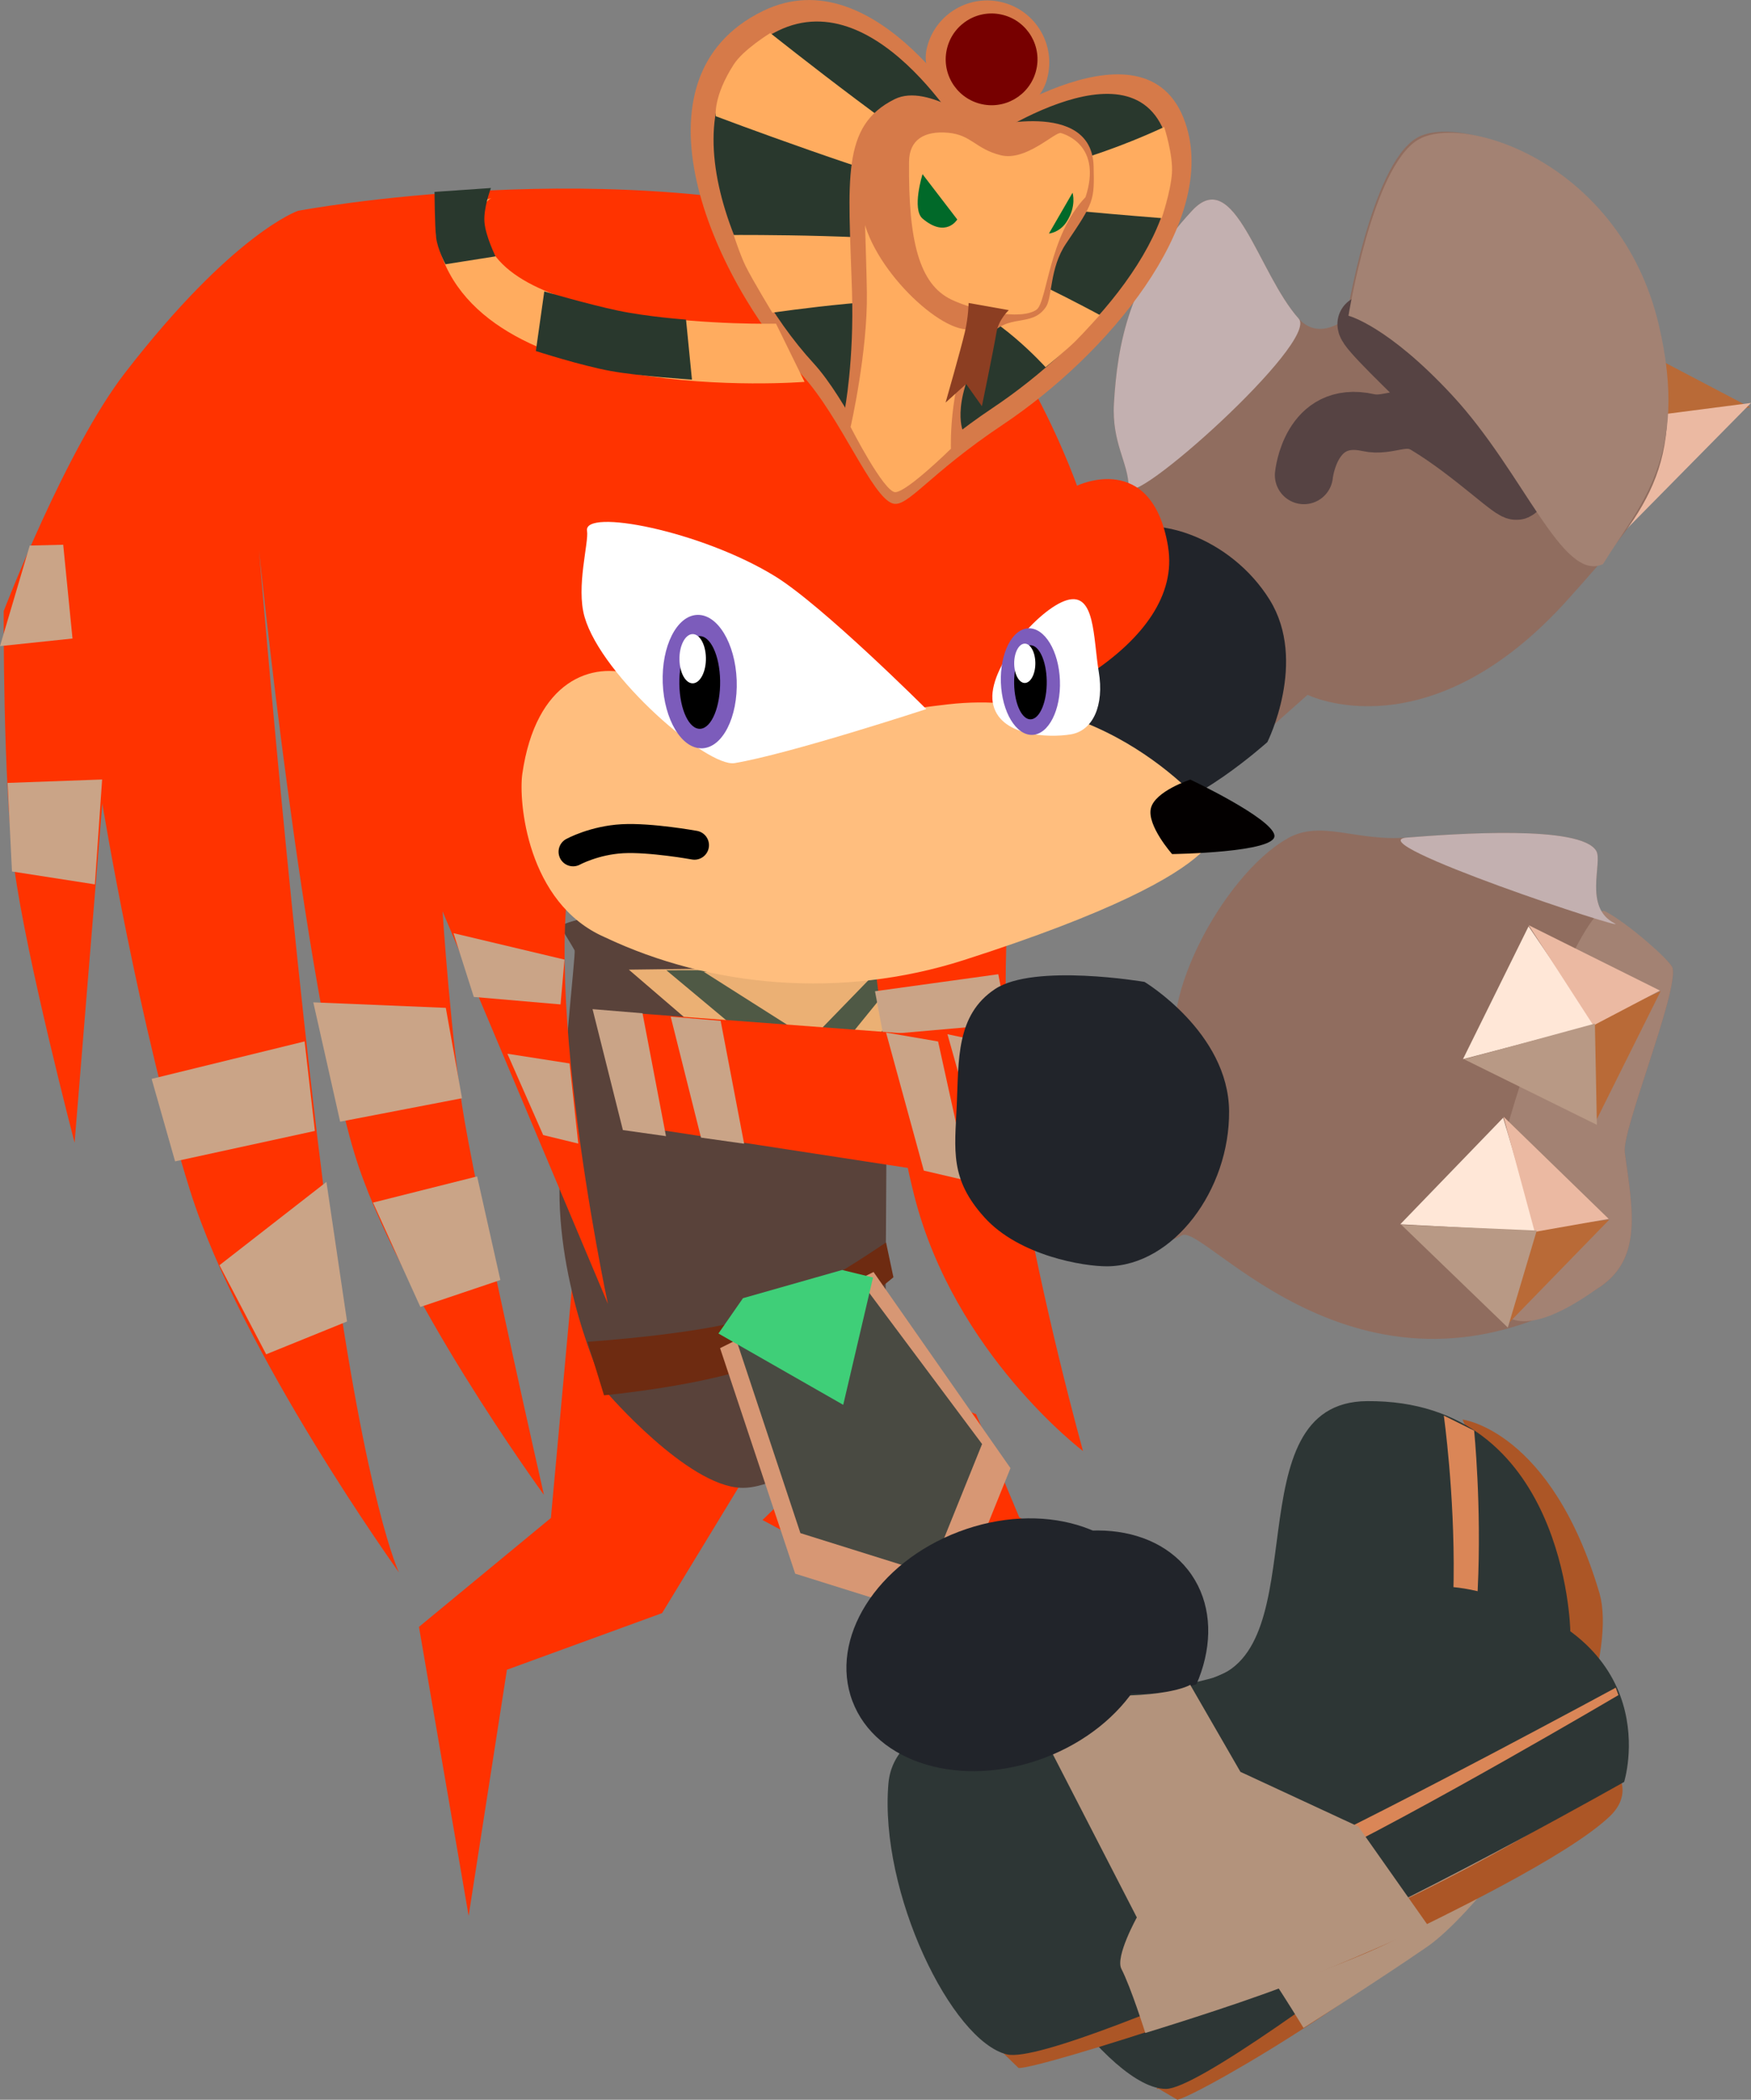 <svg version="1.1" xmlns="http://www.w3.org/2000/svg" xmlns:xlink="http://www.w3.org/1999/xlink" width="30.141" height="36.153" viewBox="0,0,30.141,36.153"><rect x="0" y="0" width="30.141" height="36.153" fill="#808080" stroke="none"/><g transform="translate(-227.583,-160.272)"><g data-paper-data="{&quot;isPaintingLayer&quot;:true}" fill-rule="nonzero" stroke-linejoin="miter" stroke-miterlimit="10" stroke-dasharray="" stroke-dashoffset="0" style="mix-blend-mode: normal"><path d="M247.527,196.235c-0.408,0.096 3.039,-1.774 5.439,-3.664c2.4,-1.89 -0.208,-7.858 -0.208,-7.858c0,0 1.531,0.184 2.36,2.998c0.264,0.939 -0.426,3.184 -1.803,4.835c-1.377,1.651 -5.056,3.782 -5.464,3.879z" data-paper-data="{&quot;index&quot;:null}" fill="#ac5626" stroke="none" stroke-width="0" stroke-linecap="butt"/><path d="M244.498,191.719c-0.184,-1.19 1.666,-1.989 3.901,-2.541c1.877,-0.463 0.381,-4.767 2.719,-4.782c3.416,-0.022 3.495,3.94 3.495,3.94c0,0 -0.204,3.208 -2.113,4.674c-1.909,1.465 -4.329,3.225 -4.845,3.228c-0.977,0.006 -2.868,-2.655 -3.156,-4.519z" fill="#2d3635" stroke="none" stroke-width="0" stroke-linecap="butt"/><path d="M251.875,191.365c-1.646,1.342 -1.995,1.256 -0.334,-0.088c1.645,-1.331 0.895,-6.632 0.895,-6.632l0.522,0.259c0,0 0.525,5.15 -1.083,6.461z" fill="#da8657" stroke="none" stroke-width="0" stroke-linecap="butt"/><path d="M249.997,190.302l2.017,0.303l2.27,0.735c0,0 -1.329,1.894 -2.136,2.452c-0.808,0.558 -2.127,1.396 -2.127,1.396c0,0 -0.635,-1.043 -0.872,-1.316c-0.155,-0.178 0.049,-0.923 0.049,-0.923l-2.78,-3.208c0,0 0.249,-0.164 0.748,-0.251c1.633,-0.285 1.408,-0.191 1.408,-0.191z" fill="#b3937c" stroke="none" stroke-width="0" stroke-linecap="butt"/><path d="M243.562,190.489c-0.649,-0.949 -0.161,-2.412 1.09,-3.269c1.252,-0.857 2.793,-0.782 3.442,0.166c0.649,0.949 0.161,2.412 -1.09,3.269c-1.252,0.857 -2.793,0.782 -3.442,-0.166z" data-paper-data="{&quot;index&quot;:null}" fill="#21242a" stroke="none" stroke-width="0" stroke-linecap="butt"/><g data-paper-data="{&quot;index&quot;:null}"><g><path d="M257.713,167.288l-1.601,0.157l-0.767,-1.401z" fill="#b96a37" stroke="none" stroke-width="0" stroke-linecap="butt"/><path d="M257.724,167.21l-2.145,2.175l0.443,-1.955z" fill="#ebb9a2" stroke="none" stroke-width="0" stroke-linecap="butt"/><path d="M240.326,174.727l6.575,-3.919l1.433,1.737l-8.172,4.197z" data-paper-data="{&quot;index&quot;:null}" fill="#ff3200" stroke="none" stroke-width="0" stroke-linecap="butt"/><path d="M250.092,172.235l-0.847,0.751c0,0 -1.281,-0.467 -1.934,-1.153c-0.653,-0.686 -0.745,-1.884 -0.745,-1.884c0,0 0.445,-0.856 0.444,-1.294c-0.001,-0.412 -0.292,-0.754 -0.252,-1.438c0.06,-1.01 0.256,-2.153 1.35,-3.323c0.726,-0.776 1.13,1.08 1.831,1.865c0.356,0.398 0.82,-0.005 0.82,-0.005c0,0 0.419,-2.633 1.208,-3.105c0.789,-0.471 3.544,0.565 4.159,3.359c0.507,2.306 -0.239,3.11 -1.53,4.559c-2.413,2.709 -4.505,1.668 -4.505,1.668z" data-paper-data="{&quot;index&quot;:null}" fill="#906d5f" stroke="none" stroke-width="0" stroke-linecap="butt"/><path d="M251.105,165.852c-0.008,0.195 2.726,2.584 2.593,2.864c-0.04,0.085 -0.767,-0.642 -1.561,-1.122c-0.374,-0.226 -0.644,0.035 -1.003,-0.046c-0.996,-0.223 -1.106,0.905 -1.106,0.905" data-paper-data="{&quot;index&quot;:null}" fill="none" stroke="#564343" stroke-width="1" stroke-linecap="round"/><path d="M249.939,165.759c0.356,0.399 -2.928,3.334 -2.929,2.896c-0.001,-0.412 -0.292,-0.754 -0.252,-1.438c0.06,-1.01 0.256,-2.153 1.35,-3.323c0.726,-0.776 1.13,1.08 1.831,1.865z" data-paper-data="{&quot;index&quot;:null}" fill="#c3b0b0" stroke="none" stroke-width="0" stroke-linecap="butt"/><path d="M247.333,174.218c-0.746,-0.017 -1.088,-0.65 -1.498,-1.238c-0.41,-0.588 -0.716,-0.927 -0.575,-1.736c0.14,-0.808 0.916,-1.498 1.233,-1.694c0.891,-0.552 2.289,-0.011 2.946,1.05c0.657,1.061 -0.04,2.449 -0.04,2.449c0,0 -1.319,1.186 -2.066,1.169z" data-paper-data="{&quot;index&quot;:null}" fill="#21242a" stroke="none" stroke-width="0" stroke-linecap="butt"/><path d="M240.945,174.342l0.972,-0.517l1.241,1.384l-1.397,0.669z" fill="#caa487" stroke="none" stroke-width="NaN" stroke-linecap="butt"/><path d="M242.305,173.539l0.838,-0.481l1.277,1.518l-0.565,0.298z" fill="#caa487" stroke="none" stroke-width="0" stroke-linecap="butt"/><path d="M243.641,172.779l0.613,-0.383l1.095,1.64l-0.68,0.402z" fill="#caa487" stroke="none" stroke-width="0" stroke-linecap="butt"/><path d="M244.437,172.274l0.632,-0.316l1.138,1.664l-0.474,0.237z" fill="#caa487" stroke="none" stroke-width="0" stroke-linecap="butt"/></g><path d="M250.795,165.71c0,0 0.407,-2.542 1.189,-3.026c0.781,-0.483 3.493,0.39 4.151,3.174c0.543,2.297 -0.349,3.129 -0.959,4.127c-0.701,0.321 -1.351,-1.565 -2.598,-2.91c-1.112,-1.199 -1.782,-1.366 -1.782,-1.366z" data-paper-data="{&quot;index&quot;:null}" fill="#a38273" stroke="none" stroke-width="0" stroke-linecap="butt"/></g><path d="M249.237,168.342z" data-paper-data="{&quot;index&quot;:null}" fill="#030000" stroke="none" stroke-width="0" stroke-linecap="butt"/><path d="M242.858,186.112l-4.78,-1.603l0.918,-1.992l5.389,2.104l1.345,3.215c0,0 -0.312,0.775 -0.75,0.965c-0.438,0.189 -1.461,-0.009 -1.461,-0.009z" fill="#ff3200" stroke="none" stroke-width="NaN" stroke-linecap="butt"/><path d="M238.98,188.046l-2.671,0.975l-0.659,4.237l-0.855,-4.975l2.271,-1.875l0.446,-4.882l2.369,1.204l1.944,0.638z" fill="#ff3200" stroke="none" stroke-width="0" stroke-linecap="butt"/><path d="M242.841,180.181l-0.024,4.209c0,0 -1.544,1.528 -2.475,1.499c-0.931,-0.029 -2.319,-1.648 -2.319,-1.648c0,0 -0.813,-1.65 -0.81,-3.475c0.003,-1.825 0.29,-4.08 0.26,-4.133c-0.34,-0.608 -0.38,-0.327 0.676,-0.729c2.191,-0.833 4.552,-0.463 5.001,-0.672c0.665,-0.309 0.301,1.203 0.244,2.118c-0.057,0.915 -0.553,2.829 -0.553,2.829z" data-paper-data="{&quot;index&quot;:null}" fill="#59423a" stroke="none" stroke-width="0" stroke-linecap="butt"/><g stroke="none" stroke-width="0" stroke-linecap="butt"><path d="M238.407,176.967l5.125,-0.065l-1.918,2.82z" fill="#ebb074"/><path d="M241.483,179.007l-2.43,-2.03l4.079,-0.001z" fill="#4f5945"/><path d="M239.697,177.004l3.055,-0.082l-1.214,1.251z" fill="#ebb074"/></g><path d="M237.98,184.295l-0.283,-0.921c0,0 2.175,-0.141 2.996,-0.473c0.822,-0.333 2.142,-1.237 2.142,-1.237l0.127,0.599c0,0 -1.263,1.079 -2.229,1.473c-0.965,0.394 -2.753,0.56 -2.753,0.56z" data-paper-data="{&quot;index&quot;:null}" fill="#6e2b11" stroke="none" stroke-width="0" stroke-linecap="butt"/><path d="M240.708,186.443l1.588,-1.54l4.075,2.15c0,0 0.119,0.676 -0.037,1.058c-0.156,0.383 -0.774,0.927 -0.774,0.927z" fill="#ff3200" stroke="none" stroke-width="0" stroke-linecap="butt"/><path d="M243.91,188.194l-2.639,-0.827l-1.293,-3.883l2.642,-1.311l2.357,3.377z" fill="#d79774" stroke="none" stroke-width="0" stroke-linecap="butt"/><path d="M243.588,187.367l-2.227,-0.698l-1.141,-3.44l2.193,-0.874l2.075,2.78z" fill="#494a42" stroke="none" stroke-width="0" stroke-linecap="butt"/><path d="M239.95,183.232l0.422,-0.608l1.707,-0.486l0.532,0.13l-0.513,2.192z" fill="#3fcf78" stroke="none" stroke-width="0" stroke-linecap="butt"/><g><path d="M242.578,176.329l2.399,-1.029c0,0 -0.261,2.617 0.139,5.018c0.4,2.401 1.11,4.938 1.11,4.938c0,0 -2.213,-1.67 -2.904,-4.393c-0.441,-1.738 -0.744,-4.533 -0.744,-4.533z" data-paper-data="{&quot;index&quot;:null}" fill="#ff3300" stroke="none" stroke-width="0" stroke-linecap="butt"/><path d="M247.689,169.684c0.279,1.674 -2.326,3.01 -4.44,3.363c-0.022,0.004 -3.912,-1.915 -5.601,1.394c-0.968,1.896 0.399,8.28 0.399,8.28l-2.846,-6.759c0,0 0.149,2.284 0.379,3.608c0.321,1.848 1.366,6.44 1.366,6.44c0,0 -2.538,-3.48 -3.264,-5.886c-0.879,-2.915 -1.64,-10.375 -1.64,-10.375c0,0 0.598,7.259 1.23,11.875c0.632,4.616 1.179,5.722 1.179,5.722c0,0 -2.721,-3.786 -3.597,-6.578c-0.876,-2.791 -1.51,-6.664 -1.51,-6.664l-0.477,5.842c0,0 -0.831,-3.174 -1.039,-4.735c-0.198,-1.486 -0.181,-4.418 -0.181,-4.418c0,0 1.063,-2.775 2.086,-4.099c1.863,-2.412 2.979,-2.792 2.979,-2.792c0,0 5.495,-1.039 9.967,0.306c2.113,0.636 3.443,4.427 3.443,4.427c0,0 1.29,-0.624 1.568,1.05z" data-paper-data="{&quot;index&quot;:null}" fill="#ff3300" stroke="none" stroke-width="0" stroke-linecap="butt"/><path d="M248.495,174.356c0,0 0.779,0.812 -4.325,2.448c-2.092,0.67 -4.345,0.474 -6.178,-0.396c-1.343,-0.587 -1.485,-2.349 -1.418,-2.813c0.231,-1.604 1.196,-1.952 1.948,-1.694c0.888,0.305 1.561,1.398 1.561,1.398c0,0 1.018,-0.579 3.822,-0.9c2.867,-0.329 4.591,1.958 4.591,1.958z" data-paper-data="{&quot;index&quot;:null}" fill="#ffbe7e" stroke="none" stroke-width="0" stroke-linecap="butt"/><path d="M249.52,174.654c0.05,0.299 -1.761,0.323 -1.761,0.323c0,0 -0.436,-0.493 -0.365,-0.788c0.07,-0.295 0.679,-0.494 0.679,-0.494c0,0 1.398,0.66 1.448,0.959z" data-paper-data="{&quot;index&quot;:null}" fill="#030000" stroke="none" stroke-width="0" stroke-linecap="butt"/><path d="M237.448,174.938c0,0 0.365,-0.199 0.85,-0.225c0.485,-0.026 1.239,0.111 1.239,0.111" data-paper-data="{&quot;index&quot;:null}" fill="none" stroke="#000000" stroke-width="0.5" stroke-linecap="round"/><g data-paper-data="{&quot;index&quot;:null}" fill="none" stroke="none" stroke-width="1" stroke-linecap="butt" font-family="sans-serif" font-weight="normal" font-size="12" text-anchor="start"/><path d="M242.764,178.934l2.104,-0.271l0.167,0.851l-1.992,0.06z" fill="#caa487" stroke="none" stroke-width="NaN" stroke-linecap="butt"/><path d="M242.785,178.086l-0.14,-0.747l2.122,-0.293l0.167,0.851z" fill="#caa487" stroke="none" stroke-width="0" stroke-linecap="butt"/><path d="M236.933,179.815l-0.616,-1.4l1.07,0.167l0.15,1.38z" fill="#caa487" stroke="none" stroke-width="0" stroke-linecap="butt"/><path d="M235.739,177.437l-0.35,-1.098l1.911,0.455l-0.068,0.772z" fill="#caa487" stroke="none" stroke-width="0" stroke-linecap="butt"/><path d="M234.819,182.775l-0.815,-1.797l1.792,-0.451l0.4,1.784z" fill="#caa487" stroke="none" stroke-width="0" stroke-linecap="butt"/><path d="M233.438,179.585l-0.462,-2.055l2.281,0.095l0.279,1.556z" fill="#caa487" stroke="none" stroke-width="0" stroke-linecap="butt"/><path d="M230.597,180.268l-0.404,-1.42l2.633,-0.645l0.177,1.541z" fill="#caa487" stroke="none" stroke-width="0" stroke-linecap="butt"/><path d="M232.165,183.59l-0.804,-1.534l1.841,-1.434l0.355,2.403z" fill="#caa487" stroke="none" stroke-width="0" stroke-linecap="butt"/><path d="M227.789,175.277l-0.075,-1.525l1.627,-0.059l-0.125,1.806z" fill="#caa487" stroke="none" stroke-width="0" stroke-linecap="butt"/><path d="M227.583,171.397l0.512,-1.732l0.576,-0.014l0.16,1.615z" fill="#caa487" stroke="none" stroke-width="0" stroke-linecap="butt"/></g><g stroke="none" stroke-width="0" stroke-linecap="butt"><g><path d="M248.016,162.48c0.48,1.675 -1.353,3.89 -3.177,5.108c-1.27,0.849 -1.63,1.423 -1.884,1.354c-0.361,-0.098 -0.901,-1.489 -1.568,-2.215c-1.566,-1.705 -3.043,-5.107 -0.673,-6.265c1.967,-0.961 3.677,2.047 3.677,2.047c0,0 3.021,-2.133 3.625,-0.029z" fill="#d67a49"/><path d="M245.609,161.625c-0.084,0.316 -0.327,0.517 -0.601,0.646c-0.221,0.104 -0.737,0.361 -0.737,0.361c0,0 -0.323,-0.575 -0.461,-0.75c-0.202,-0.256 -0.356,-0.471 -0.266,-0.81c0.152,-0.57 0.738,-0.909 1.308,-0.756c0.57,0.152 0.909,0.738 0.756,1.308z" fill="#d67a49"/><path d="M244.448,162.057c-0.422,-0.113 -0.672,-0.546 -0.559,-0.967c0.113,-0.422 0.546,-0.672 0.967,-0.559c0.422,0.113 0.672,0.546 0.559,0.967c-0.113,0.422 -0.546,0.672 -0.967,0.559z" fill="#770000"/><path d="M247.673,162.689c0.43,1.499 -1.368,3.514 -3,4.605c-1.137,0.76 -1.46,1.274 -1.686,1.212c-0.323,-0.088 -0.807,-1.333 -1.403,-1.983c-1.401,-1.526 -2.731,-4.685 -0.609,-5.721c1.761,-0.86 3.35,2.035 3.35,2.035c0,0 2.809,-2.032 3.349,-0.148z" fill="#29382d"/><path d="M247.58,164.028c0,0 -2.853,-0.223 -3.482,-0.366c-1.303,-0.296 -4.194,-1.389 -4.194,-1.389c0,0 -0.047,-0.339 0.31,-0.892c0.166,-0.258 0.628,-0.54 0.628,-0.54c0,0 2.81,2.238 3.339,2.38c1.202,0.321 3.442,-0.763 3.442,-0.763c0,0 0.156,0.481 0.133,0.801c-0.023,0.319 -0.176,0.769 -0.176,0.769z" fill="#ffac5f"/><path d="M245.581,166.594c0,0 -0.86,-0.954 -1.56,-1.112c-0.781,-0.176 -3.143,0.174 -3.143,0.174c0,0 -0.342,-0.563 -0.459,-0.8c-0.092,-0.185 -0.207,-0.538 -0.207,-0.538c0,0 2.886,-0.017 3.697,0.2c0.868,0.232 2.606,1.178 2.606,1.178c0,0 -0.27,0.301 -0.42,0.45c-0.153,0.152 -0.513,0.448 -0.513,0.448z" fill="#ffac5f"/><path d="M244.156,167.688c0,0 -0.972,0.885 -1.225,0.888c-0.241,0.003 -0.808,-1.242 -0.808,-1.242c0,0 0.164,-0.846 0.126,-2.048c-0.061,-1.938 -0.191,-2.847 0.735,-3.307c0.579,-0.287 1.54,0.491 1.54,0.491c0,0 1.855,-0.514 1.884,0.666c0.014,0.592 0.01,0.613 -0.475,1.331c-0.285,0.422 -0.232,0.92 -0.346,1.09c-0.245,0.366 -0.658,0.092 -0.985,0.518c-0.681,1.067 -0.446,1.611 -0.446,1.611z" fill="#d67a49"/><path d="M244.464,165.827c-0.565,0.919 -0.512,2.171 -0.512,2.171c0,0 -0.752,0.742 -0.957,0.748c-0.195,0.006 -0.77,-1.122 -0.77,-1.122c0,0 0.295,-1.291 0.28,-2.316c-0.024,-1.653 -0.203,-2.677 0.552,-3.082c0.472,-0.252 1.291,0.491 1.291,0.491c0,0 1.696,-0.497 1.662,0.048c-0.029,0.462 -0.759,1.783 -1.545,3.063z" fill="#ffac5f"/><path d="M244.464,165.827c-0.288,0.47 -1.574,-0.569 -1.951,-1.562c-0.361,-0.951 0.13,-1.916 0.5,-2.114c0.472,-0.252 1.378,0.515 1.378,0.515c0,0 1.652,-0.446 1.618,0.098c-0.029,0.462 -0.759,1.783 -1.545,3.063z" fill="#d67a49"/><path d="M245.424,165.605c-0.271,0.189 -1.063,0.017 -1.463,-0.174c-0.553,-0.264 -0.744,-1.003 -0.73,-2.377c0.004,-0.377 0.264,-0.533 0.673,-0.496c0.404,0.037 0.469,0.278 0.906,0.387c0.433,0.109 0.935,-0.408 1.034,-0.382c0.09,0.024 0.71,0.228 0.425,1.103c-0.638,0.667 -0.659,1.809 -0.845,1.939z" fill="#ffac5f"/><path d="M244.214,166.884l-0.354,0.319c0,0 0.263,-0.917 0.332,-1.214c0.063,-0.271 0.064,-0.5 0.064,-0.5l0.692,0.123c0,0 -0.174,0.158 -0.212,0.382c-0.053,0.313 -0.251,1.272 -0.251,1.272z" fill="#8c3e22"/><path d="M244.061,164.051c0,0 -0.193,0.325 -0.596,-0.014c-0.191,-0.161 -0.002,-0.766 -0.002,-0.766l0.598,0.78z" fill="#016929"/><path d="M245.639,164.293l0.406,-0.702c0,0 0.075,0.227 -0.103,0.502c-0.12,0.185 -0.303,0.2 -0.303,0.2z" fill="#016929"/></g><path d="M241.433,166.847c0,0 -5.75,0.463 -6.341,-2.503c-0.038,-0.501 0.217,-0.471 0.217,-0.471l0.736,-0.189c0,0 -0.234,0.062 -0.126,0.585c0.346,1.687 5.022,1.576 5.022,1.576l0.492,1.003z" fill="#ffac5f"/><path d="M239.494,166.808c0,0 -0.894,-0.056 -1.404,-0.149c-0.51,-0.093 -1.283,-0.343 -1.283,-0.343l0.145,-1.026c0,0 0.752,0.221 1.263,0.329c0.511,0.108 1.177,0.156 1.177,0.156l0.102,1.033z" fill="#29382d"/><path d="M235.251,164.822c0,0 -0.138,-0.26 -0.161,-0.463c-0.024,-0.203 -0.027,-0.783 -0.027,-0.783l0.971,-0.067c0,0 -0.131,0.344 -0.112,0.586c0.019,0.242 0.191,0.591 0.191,0.591z" fill="#29382d"/></g><path d="M243.527,172.481c0,0 -2.356,0.773 -3.299,0.93c-0.465,0.077 -2.283,-1.482 -2.583,-2.518c-0.149,-0.517 0.076,-1.28 0.043,-1.48c-0.066,-0.393 1.957,-0.004 3.233,0.779c0.816,0.5 2.606,2.288 2.606,2.288z" data-paper-data="{&quot;index&quot;:null}" fill="#ffffff" stroke="none" stroke-width="0" stroke-linecap="butt"/><path d="M246.496,171.834c0.098,0.587 -0.101,1.019 -0.48,1.082c-0.379,0.063 -1.246,0.037 -1.344,-0.55c-0.098,-0.587 0.791,-1.619 1.278,-1.761c0.487,-0.142 0.449,0.642 0.546,1.23z" data-paper-data="{&quot;index&quot;:null}" fill="#ffffff" stroke="none" stroke-width="0" stroke-linecap="butt"/><g data-paper-data="{&quot;index&quot;:null}" stroke="none" stroke-width="0" stroke-linecap="butt"><path d="M239.67,173.156c-0.351,0.013 -0.655,-0.49 -0.679,-1.125c-0.023,-0.634 0.242,-1.159 0.594,-1.172c0.351,-0.013 0.655,0.49 0.679,1.125c0.023,0.634 -0.242,1.159 -0.594,1.172z" fill="#7c5cbb"/><path d="M239.641,172.82c-0.194,0.016 -0.357,-0.328 -0.364,-0.768c-0.007,-0.441 0.144,-0.811 0.338,-0.827c0.194,-0.016 0.357,0.328 0.364,0.768c0.007,0.441 -0.144,0.811 -0.338,0.827z" fill="#000000"/><path d="M239.515,172.037c-0.126,0.009 -0.232,-0.174 -0.236,-0.408c-0.005,-0.234 0.094,-0.43 0.219,-0.439c0.126,-0.009 0.232,0.174 0.236,0.408c0.005,0.234 -0.094,0.43 -0.219,0.439z" fill="#ffffff"/></g><g data-paper-data="{&quot;index&quot;:null}" stroke="none" stroke-width="0" stroke-linecap="butt"><path d="M245.354,172.925c-0.281,0.01 -0.524,-0.392 -0.542,-0.899c-0.019,-0.507 0.194,-0.926 0.474,-0.936c0.281,-0.01 0.524,0.392 0.542,0.899c0.019,0.507 -0.194,0.926 -0.474,0.936z" fill="#7c5cbb"/><path d="M245.331,172.657c-0.155,0.013 -0.285,-0.262 -0.291,-0.614c-0.006,-0.352 0.115,-0.648 0.27,-0.661c0.155,-0.013 0.285,0.262 0.291,0.614c0.006,0.352 -0.115,0.648 -0.27,0.661z" fill="#000000"/><path d="M245.23,172.031c-0.101,0.007 -0.185,-0.139 -0.189,-0.326c-0.004,-0.187 0.075,-0.344 0.175,-0.351c0.101,-0.007 0.185,0.139 0.189,0.326c0.004,0.187 -0.075,0.344 -0.175,0.351z" fill="#ffffff"/></g><g stroke="none" stroke-width="0" stroke-linecap="butt"><path d="M244.847,195.617c-0.419,-0.003 3.372,-1.005 6.151,-2.274c2.778,-1.269 4.463,-2.465 4.463,-2.465c0,0 0.196,0.323 -0.172,0.671c-0.733,0.694 -2.896,1.733 -3.817,2.181c-1.382,0.673 -5.936,2.151 -6.355,2.149z" data-paper-data="{&quot;index&quot;:null}" fill="#ac5626"/><path d="M242.876,190.98c0.102,-1.2 2.089,-1.539 4.391,-1.547c1.933,-0.007 3.463,-2.305 5.738,-1.767c3.324,0.786 2.535,3.287 2.535,3.287c0,0 -3.278,1.857 -5.48,2.829c-2.202,0.972 -4.64,1.981 -5.143,1.862c-0.95,-0.225 -2.201,-2.786 -2.041,-4.665z" fill="#2d3635"/><path d="M250.128,192.38c-1.917,0.915 -2.235,0.748 -0.304,-0.164c1.913,-0.904 5.572,-2.886 5.572,-2.886l0.046,0.128c0,0 -3.44,2.029 -5.313,2.923z" fill="#da8657"/><path d="M248.935,190.779l2.031,0.943l1.199,1.704c0,0 -1.558,0.697 -2.475,1.048c-0.917,0.351 -2.392,0.801 -2.392,0.801c0,0 -0.246,-0.782 -0.412,-1.104c-0.108,-0.21 0.266,-0.885 0.266,-0.885l-1.943,-3.775c0,0 0.281,-0.1 0.787,-0.067c1.654,0.109 2.075,-0.163 2.075,-0.163z" fill="#b3937c"/><path d="M242.257,189.563c-0.407,-1.075 0.414,-2.382 1.832,-2.919c1.419,-0.537 2.899,-0.1 3.305,0.975c0.407,1.075 -0.414,2.382 -1.832,2.919c-1.419,0.537 -2.899,0.1 -3.305,-0.975z" data-paper-data="{&quot;index&quot;:null}" fill="#21242a"/></g><g stroke="none" stroke-width="0" stroke-linecap="butt"><path d="M238.064,177.683l8.027,0.603c0,0 0.597,0.668 0.538,1.446c-0.077,1.002 -0.612,1.08 -0.612,1.08l-7.696,-1.182z" fill="#ff3300"/><path d="M237.783,177.647l0.86,0.071l0.404,2.116l-0.742,-0.105z" fill="#caa487"/><path d="M239.128,177.777l0.86,0.071l0.404,2.116l-0.742,-0.105z" fill="#caa487"/><path d="M242.835,178.05l0.896,0.154l0.529,2.404l-0.775,-0.181z" fill="#caa487"/><path d="M243.892,178.079l0.912,0.192l0.585,2.534l-0.79,-0.216z" fill="#caa487"/></g><g stroke="none" stroke-width="0" stroke-linecap="butt"><path d="M249.742,174.709c0.586,-0.33 1.171,0.054 2.061,-0.016c0.813,-0.064 3.002,-0.224 3.259,0.233c0.11,0.195 -0.224,0.97 0.311,1.242c0.373,0.189 0.975,0.65 1.002,0.774c0.093,0.429 -0.876,2.788 -0.824,3.171c0.139,1.015 0.318,1.868 -0.497,2.362c-4.008,2.432 -6.738,-1.152 -7.125,-0.934c-1.122,0.632 0.536,-1.95 -0.003,-2.906c-0.539,-0.956 0.695,-3.292 1.816,-3.924z" data-paper-data="{&quot;index&quot;:null}" fill="#906d5f"/><path d="M244.71,177.302c0.675,-0.448 2.574,-0.124 2.574,-0.124c0,0 1.445,0.87 1.456,2.225c0.012,1.355 -0.958,2.662 -2.096,2.672c-0.405,0.003 -1.516,-0.18 -2.114,-0.841c-0.598,-0.661 -0.513,-1.15 -0.478,-1.927c0.036,-0.777 -0.017,-1.557 0.658,-2.005z" data-paper-data="{&quot;index&quot;:null}" fill="#21242a"/><path d="M255.21,175.961c0.373,0.189 1.138,0.857 1.165,0.981c0.093,0.429 -0.876,2.788 -0.824,3.171c0.139,1.015 0.318,1.868 -0.497,2.362c-4.103,2.909 -0.379,-6.785 0.156,-6.513z" data-paper-data="{&quot;index&quot;:null}" fill="#a38273"/><g data-paper-data="{&quot;index&quot;:null}"><path d="M255.043,179.596l-0.028,-1.733l1.154,-0.526z" fill="#b96a37"/><path d="M255.043,177.912l-2.277,0.596l1.129,-2.286z" fill="#ffe7d7"/><path d="M255.011,177.928l-1.115,-1.727l2.26,1.126z" fill="#ebb9a2"/><path d="M255.037,177.896l0.034,1.743l-2.286,-1.129z" fill="#b89985"/></g><g data-paper-data="{&quot;index&quot;:null}"><path d="M253.525,183.081l0.501,-1.66l1.259,-0.15z" fill="#b96a37"/><path d="M254.037,181.476l-2.35,-0.125l1.771,-1.834z" fill="#ffe7d7"/><path d="M254.001,181.482l-0.537,-1.984l1.81,1.76z" fill="#ebb9a2"/><path d="M254.036,181.459l-0.498,1.671l-1.834,-1.771z" fill="#b89985"/></g><path d="M251.803,174.693c0.813,-0.064 3.002,-0.224 3.259,0.233c0.11,0.195 -0.224,0.97 0.311,1.242c0.373,0.189 -4.459,-1.405 -3.57,-1.475z" data-paper-data="{&quot;index&quot;:null}" fill="#c3b0b0"/></g></g></g></svg>